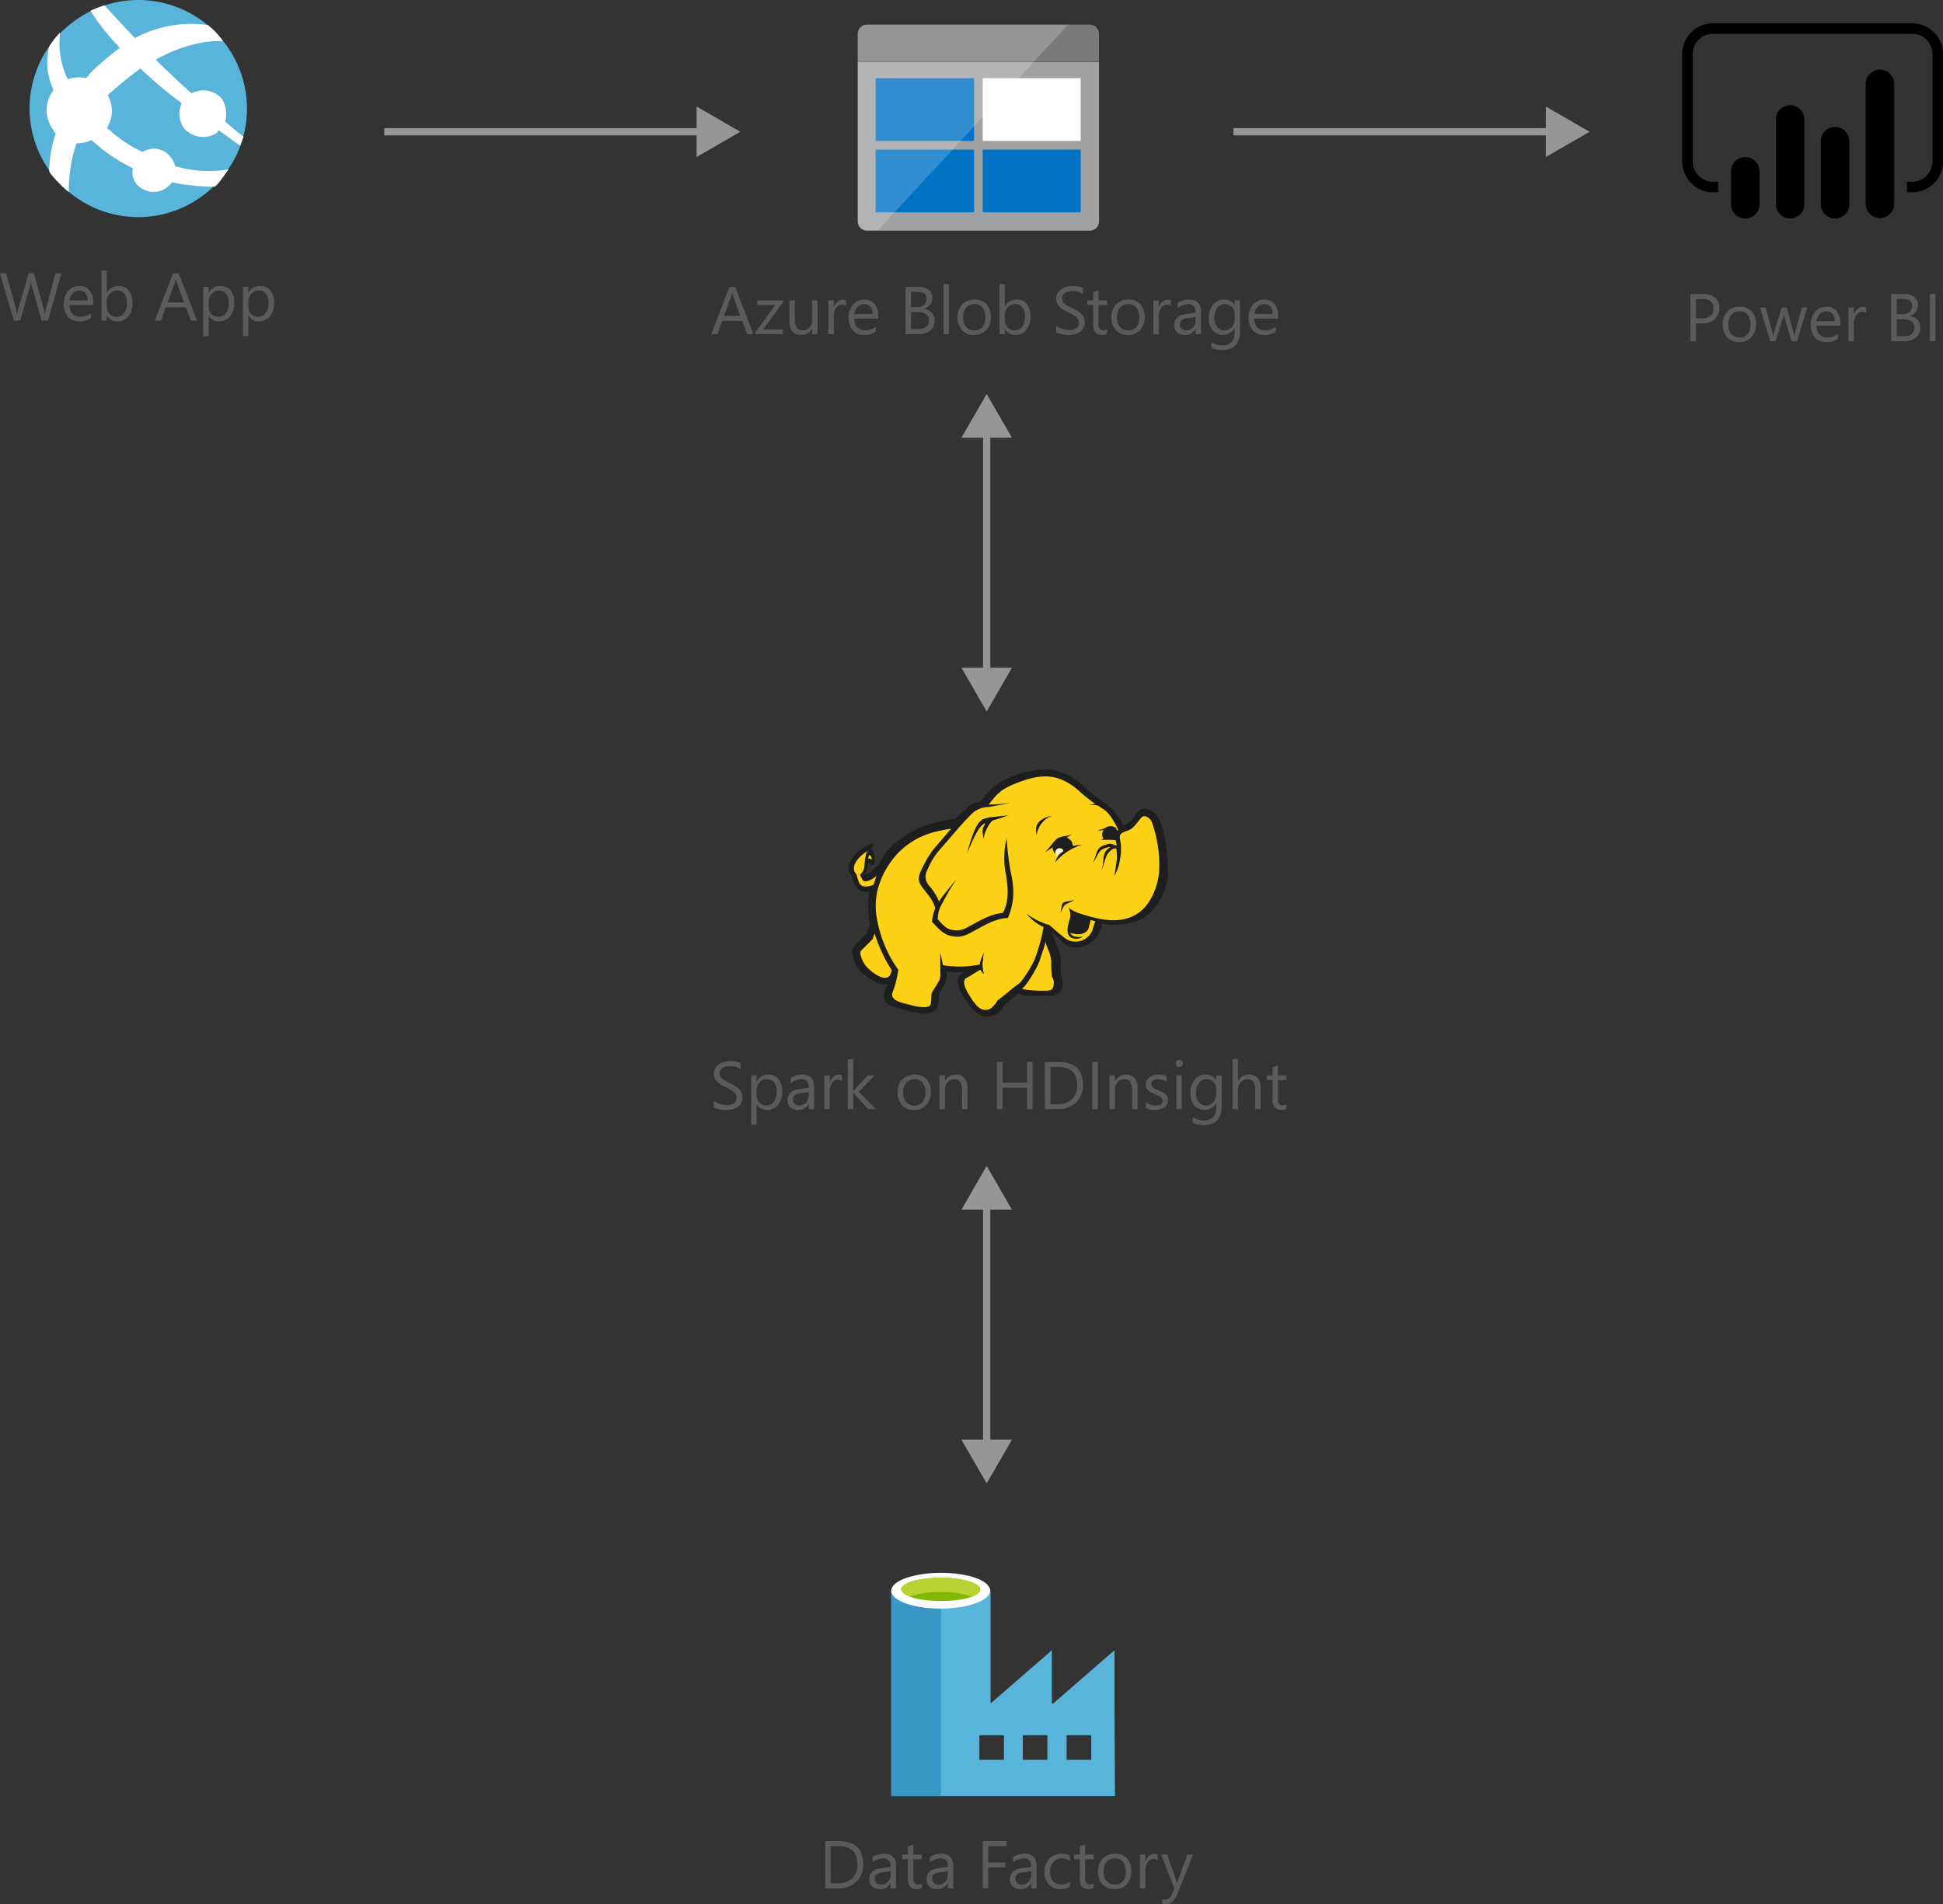 <svg aria-labelledby="demand-forecasting-and-price-optimization" height="394.688" viewBox="0 0 402.691 394.688" width="402.691" xmlns="http://www.w3.org/2000/svg"><rect x="0" y="0" width="402.691" height="394.688" fill="#333333" stroke="none"/><title id="demand-forecasting-and-price-optimization">Prognostisering av efterfrgan och prisoptimering</title><desc>Prissttningen kan vara den frmsta framgngsfaktorn i mnga branscher, och en av de strsta utmaningarna. Mnga fretag har problem med flera aspekter i den hr processen. Det kan glla tillfrlitliga prognoser kring resultatet av olika strategier, att i rimlig utstrckning rkna in befintliga begrnsningar i krnverksamheten och att validera de genomfrda prissttningsbesluten p rtt stt. Nr produktkatalogen utkas krvs ytterligare berkningskraft fr att fatta prissttningsbeslut i realtid, vilket gr den hr redan utmanande uppgiften nnu svrare.</desc><path d="M12.729,56.644l-2.769,9.8H8.613L6.6,59.282a4.494,4.494,0,0,1-.157-1H6.412a5.06,5.06,0,0,1-.178.984L4.2,66.446H2.871L0,56.644H1.265l2.085,7.52a4.959,4.959,0,0,1,.164.984h.034a5.785,5.785,0,0,1,.212-.984l2.167-7.52h1.1l2.078,7.574a5.562,5.562,0,0,1,.164.916H9.3a5.448,5.448,0,0,1,.185-.943l2-7.547Z" fill="#5b5b5b"></path><path d="M19.325,63.226H14.383a2.618,2.618,0,0,0,.629,1.8,2.169,2.169,0,0,0,1.654.637,3.439,3.439,0,0,0,2.174-.779v1.053a4.065,4.065,0,0,1-2.44.67,2.959,2.959,0,0,1-2.331-.954,3.9,3.9,0,0,1-.848-2.683,3.828,3.828,0,0,1,.926-2.663,2.967,2.967,0,0,1,2.3-1.028,2.631,2.631,0,0,1,2.126.889,3.7,3.7,0,0,1,.752,2.467Zm-1.148-.949a2.283,2.283,0,0,0-.468-1.512,1.6,1.6,0,0,0-1.282-.539,1.811,1.811,0,0,0-1.347.566,2.577,2.577,0,0,0-.684,1.484Z" fill="#5b5b5b"></path><path d="M22.169,65.435h-.027v1.012H21.021V56.083h1.121v4.594h.027a2.651,2.651,0,0,1,2.42-1.395,2.564,2.564,0,0,1,2.109.939,3.885,3.885,0,0,1,.762,2.52,4.337,4.337,0,0,1-.854,2.812,2.846,2.846,0,0,1-2.338,1.057A2.3,2.3,0,0,1,22.169,65.435Zm-.027-2.824v.979a2.081,2.081,0,0,0,.564,1.473,2.011,2.011,0,0,0,3.028-.174,3.579,3.579,0,0,0,.578-2.168,2.824,2.824,0,0,0-.54-1.832,1.788,1.788,0,0,0-1.463-.662,1.987,1.987,0,0,0-1.572.68A2.5,2.5,0,0,0,22.142,62.61Z" fill="#5b5b5b"></path><path d="M40.824,66.446H39.553L38.514,63.7H34.357l-.978,2.748H32.1l3.76-9.8h1.189Zm-2.687-3.781L36.6,58.489a4,4,0,0,1-.15-.656h-.027a3.69,3.69,0,0,1-.157.656L34.74,62.665Z" fill="#5b5b5b"></path><path d="M43.265,65.435h-.027v4.23H42.116V59.446h1.121v1.23h.027a2.651,2.651,0,0,1,2.42-1.395,2.562,2.562,0,0,1,2.112.939,3.9,3.9,0,0,1,.759,2.52,4.337,4.337,0,0,1-.854,2.812,2.846,2.846,0,0,1-2.338,1.057A2.343,2.343,0,0,1,43.265,65.435Zm-.027-2.824v.979a2.081,2.081,0,0,0,.564,1.473,2.011,2.011,0,0,0,3.028-.174,3.579,3.579,0,0,0,.578-2.168,2.824,2.824,0,0,0-.54-1.832,1.788,1.788,0,0,0-1.463-.662,1.987,1.987,0,0,0-1.572.68A2.5,2.5,0,0,0,43.237,62.61Z" fill="#5b5b5b"></path><path d="M51.5,65.435h-.027v4.23H50.347V59.446h1.121v1.23H51.5a2.651,2.651,0,0,1,2.42-1.395,2.562,2.562,0,0,1,2.112.939,3.9,3.9,0,0,1,.759,2.52,4.337,4.337,0,0,1-.854,2.812,2.846,2.846,0,0,1-2.338,1.057A2.343,2.343,0,0,1,51.5,65.435Zm-.027-2.824v.979a2.081,2.081,0,0,0,.564,1.473,2.011,2.011,0,0,0,3.028-.174,3.579,3.579,0,0,0,.578-2.168,2.824,2.824,0,0,0-.54-1.832,1.788,1.788,0,0,0-1.463-.662,1.987,1.987,0,0,0-1.572.68A2.5,2.5,0,0,0,51.468,62.61Z" fill="#5b5b5b"></path><path d="M42.394,40.269a22.351,22.351,0,0,1-31.509-4.047,22.3,22.3,0,0,1,4.047-31.51A22.4,22.4,0,0,1,46.441,8.76,22.315,22.315,0,0,1,42.394,40.269Z" fill="#59b4d9"></path><path d="M38.106,26.538a5.236,5.236,0,0,0,6.986.906c0-.222,0-.222.222-.444,2.255,1.571,3.6,2.7,4.491,3.142.24-.665.462-1.35.684-1.793-.906-.684-2.255-1.812-3.826-3.16a5.909,5.909,0,0,0-.683-4.713,5.152,5.152,0,0,0-6.3-1.127c-2.237-2.032-4.934-4.509-7.411-6.986,8.094-4.491,13.952-3.825,13.952-3.825a14.937,14.937,0,0,0-3.16-3.364,25.046,25.046,0,0,0-15.08,2.7h0c-2.014-2.033-4.047-4.288-6.3-6.764a17.861,17.861,0,0,0-2.92,1.127,44.984,44.984,0,0,0,6.081,7.651h0a65.984,65.984,0,0,0-6.3,5.415,3.074,3.074,0,0,1-.683.887,7.309,7.309,0,0,0-3.826.24,17.3,17.3,0,0,1-1.571-9.684A14.647,14.647,0,0,0,10.2,9.665a13.235,13.235,0,0,0,.906,9,6.744,6.744,0,0,0,0,8.334c0,.222.222.444.443.665A25.743,25.743,0,0,0,10.2,35.556c.222.222.222.444.462.665a27.515,27.515,0,0,0,3.586,3.6A31.821,31.821,0,0,1,15.838,29.7a7,7,0,0,0,3.142-.683c.683.683,1.349,1.127,1.811,1.589a37.234,37.234,0,0,0,6.745,4.269,3.975,3.975,0,0,0,.665,3.16,4.646,4.646,0,0,0,6.3.887c.462-.443.906-.665,1.127-1.127a45.619,45.619,0,0,0,8.778.906c.462,0,2.033-2.255,2.938-3.6a24.6,24.6,0,0,1-11.033-.665,4.645,4.645,0,0,0-.905-1.811,4.351,4.351,0,0,0-5.858-1.127,28.35,28.35,0,0,1-6.284-4.047,6.125,6.125,0,0,0-1.127-.906,6.6,6.6,0,0,0,.222-6.745c.222-.444.665-.665.905-.906,2.015-1.793,4.047-3.363,5.84-4.712l-.222-.222.222.222a79.678,79.678,0,0,0,8.557,7.189A5.313,5.313,0,0,0,38.106,26.538Z" fill="#fff"></path><path d="M177.773,45.906a1.88,1.88,0,0,0,1.8,1.9h46.3a1.9,1.9,0,0,0,1.9-1.9v-33.1h-50Z" fill="#a0a1a2"></path><path d="M225.873,5.106h-46.3a1.88,1.88,0,0,0-1.8,1.9v5.7h50v-5.7a1.9,1.9,0,0,0-1.9-1.9" fill="#7a7a7a"></path><rect fill="#0072c6" height="13" width="20.4" x="181.473" y="16.206"></rect><rect fill="#0072c6" height="13" width="20.4" x="181.473" y="31.006"></rect><rect fill="#fff" height="13" width="20.3" x="203.673" y="16.206"></rect><rect fill="#0072c6" height="13" width="20.3" x="203.673" y="31.006"></rect><g opacity="0.2" style="isolation: isolate"><path d="M179.773,5.106a2.006,2.006,0,0,0-2,2v38.6a2.006,2.006,0,0,0,2,2h2.2l39.4-42.6Z" fill="#fff"></path></g><path d="M156.137,69.256h-1.271l-1.039-2.748H149.67l-.978,2.748h-1.278l3.76-9.8h1.189Zm-2.687-3.78L151.913,61.3a3.948,3.948,0,0,1-.15-.656h-.027a3.69,3.69,0,0,1-.157.656l-1.524,4.177Z" fill="#5b5b5b"></path><path d="M162.31,62.577,158.167,68.3h4.1v.957H156.52v-.349l4.143-5.694H156.91v-.957h5.4Z" fill="#5b5b5b"></path><path d="M169.419,69.256H168.3V68.149h-.027a2.3,2.3,0,0,1-2.16,1.271q-2.5,0-2.5-2.98V62.256h1.114v4.006q0,2.215,1.7,2.215a1.717,1.717,0,0,0,1.35-.6,2.319,2.319,0,0,0,.53-1.583V62.256h1.121Z" fill="#5b5b5b"></path><path d="M175.333,63.391a1.372,1.372,0,0,0-.848-.226,1.431,1.431,0,0,0-1.2.677,3.129,3.129,0,0,0-.482,1.846v3.568h-1.121v-7H172.8V63.7h.027a2.447,2.447,0,0,1,.731-1.152,1.669,1.669,0,0,1,1.1-.413,1.839,1.839,0,0,1,.67.1Z" fill="#5b5b5b"></path><path d="M181.991,66.036h-4.942a2.616,2.616,0,0,0,.629,1.8,2.167,2.167,0,0,0,1.654.636,3.441,3.441,0,0,0,2.174-.779V68.75a4.065,4.065,0,0,1-2.44.67,2.955,2.955,0,0,1-2.331-.954,3.9,3.9,0,0,1-.848-2.683,3.83,3.83,0,0,1,.926-2.663,2.971,2.971,0,0,1,2.3-1.028,2.631,2.631,0,0,1,2.126.889,3.707,3.707,0,0,1,.752,2.468Zm-1.148-.95a2.281,2.281,0,0,0-.468-1.511,1.6,1.6,0,0,0-1.282-.54,1.808,1.808,0,0,0-1.347.567,2.577,2.577,0,0,0-.684,1.483Z" fill="#5b5b5b"></path><path d="M187.671,69.256v-9.8h2.789a3.053,3.053,0,0,1,2.017.622,2.011,2.011,0,0,1,.745,1.62,2.385,2.385,0,0,1-.451,1.449,2.432,2.432,0,0,1-1.244.875v.027a2.492,2.492,0,0,1,1.586.749,2.3,2.3,0,0,1,.595,1.644,2.562,2.562,0,0,1-.9,2.037,3.358,3.358,0,0,1-2.276.779Zm1.148-8.764v3.165H190a2.23,2.23,0,0,0,1.483-.455,1.583,1.583,0,0,0,.54-1.281q0-1.43-1.88-1.429Zm0,4.2v3.527h1.559a2.334,2.334,0,0,0,1.569-.479,1.64,1.64,0,0,0,.557-1.312q0-1.736-2.365-1.736Z" fill="#5b5b5b"></path><path d="M196.667,69.256h-1.121V58.893h1.121Z" fill="#5b5b5b"></path><path d="M201.863,69.42a3.246,3.246,0,0,1-2.478-.981,3.631,3.631,0,0,1-.926-2.6,3.784,3.784,0,0,1,.964-2.755,3.468,3.468,0,0,1,2.6-.991,3.14,3.14,0,0,1,2.444.964,3.822,3.822,0,0,1,.878,2.673,3.759,3.759,0,0,1-.947,2.683A3.316,3.316,0,0,1,201.863,69.42Zm.082-6.385a2.131,2.131,0,0,0-1.709.735,3.015,3.015,0,0,0-.629,2.026,2.855,2.855,0,0,0,.636,1.962,2.161,2.161,0,0,0,1.7.718,2.051,2.051,0,0,0,1.671-.7,3.054,3.054,0,0,0,.584-2,3.107,3.107,0,0,0-.584-2.023A2.041,2.041,0,0,0,201.945,63.035Z" fill="#5b5b5b"></path><path d="M208.289,68.244h-.027v1.012H207.14V58.893h1.121v4.594h.027a2.651,2.651,0,0,1,2.42-1.395,2.566,2.566,0,0,1,2.109.94,3.878,3.878,0,0,1,.762,2.519,4.344,4.344,0,0,1-.854,2.813,2.848,2.848,0,0,1-2.338,1.056A2.3,2.3,0,0,1,208.289,68.244Zm-.027-2.823V66.4a2.084,2.084,0,0,0,.564,1.474,2.012,2.012,0,0,0,3.028-.175,3.573,3.573,0,0,0,.578-2.167,2.822,2.822,0,0,0-.54-1.832,1.789,1.789,0,0,0-1.463-.663,1.984,1.984,0,0,0-1.572.681A2.5,2.5,0,0,0,208.261,65.421Z" fill="#5b5b5b"></path><path d="M218.9,68.859V67.506a2.629,2.629,0,0,0,.557.369,4.407,4.407,0,0,0,.684.276,5.29,5.29,0,0,0,.721.175,4.018,4.018,0,0,0,.67.062A2.627,2.627,0,0,0,223.112,68a1.475,1.475,0,0,0,.349-1.822,1.979,1.979,0,0,0-.482-.537,4.859,4.859,0,0,0-.728-.465q-.42-.221-.906-.468-.513-.259-.957-.526a4.114,4.114,0,0,1-.772-.588,2.461,2.461,0,0,1-.516-.729,2.482,2.482,0,0,1,.106-2.119,2.524,2.524,0,0,1,.772-.816,3.5,3.5,0,0,1,1.09-.479,4.961,4.961,0,0,1,1.248-.157,4.783,4.783,0,0,1,2.112.349V60.93a3.828,3.828,0,0,0-2.229-.6,3.64,3.64,0,0,0-.752.079,2.088,2.088,0,0,0-.67.256,1.491,1.491,0,0,0-.479.458,1.216,1.216,0,0,0-.185.684,1.407,1.407,0,0,0,.14.649,1.592,1.592,0,0,0,.414.5,4.127,4.127,0,0,0,.667.438q.393.212.906.465t1,.547a4.573,4.573,0,0,1,.827.636,2.837,2.837,0,0,1,.564.772,2.169,2.169,0,0,1,.208.971,2.467,2.467,0,0,1-.284,1.228,2.328,2.328,0,0,1-.766.816,3.368,3.368,0,0,1-1.111.455,6.125,6.125,0,0,1-1.326.14,5.326,5.326,0,0,1-.574-.038q-.342-.037-.7-.109a5.377,5.377,0,0,1-.673-.178A2.069,2.069,0,0,1,218.9,68.859Z" fill="#5b5b5b"></path><path d="M229.439,69.188a2.167,2.167,0,0,1-1.046.219q-1.839,0-1.839-2.051V63.213h-1.2v-.957h1.2V60.547l1.121-.362v2.071h1.764v.957h-1.764v3.944a1.635,1.635,0,0,0,.239,1,.955.955,0,0,0,.793.3,1.177,1.177,0,0,0,.731-.232Z" fill="#5b5b5b"></path><path d="M233.752,69.42a3.246,3.246,0,0,1-2.478-.981,3.631,3.631,0,0,1-.926-2.6,3.784,3.784,0,0,1,.964-2.755,3.468,3.468,0,0,1,2.6-.991,3.14,3.14,0,0,1,2.444.964,3.822,3.822,0,0,1,.878,2.673,3.759,3.759,0,0,1-.947,2.683A3.316,3.316,0,0,1,233.752,69.42Zm.082-6.385a2.131,2.131,0,0,0-1.709.735A3.015,3.015,0,0,0,231.5,65.8a2.855,2.855,0,0,0,.636,1.962,2.161,2.161,0,0,0,1.7.718,2.051,2.051,0,0,0,1.671-.7,3.054,3.054,0,0,0,.584-2,3.107,3.107,0,0,0-.584-2.023A2.041,2.041,0,0,0,233.834,63.035Z" fill="#5b5b5b"></path><path d="M242.68,63.391a1.372,1.372,0,0,0-.848-.226,1.431,1.431,0,0,0-1.2.677,3.129,3.129,0,0,0-.482,1.846v3.568H239.03v-7h1.121V63.7h.027a2.447,2.447,0,0,1,.731-1.152,1.669,1.669,0,0,1,1.1-.413,1.839,1.839,0,0,1,.67.1Z" fill="#5b5b5b"></path><path d="M248.908,69.256h-1.121V68.162h-.027a2.347,2.347,0,0,1-2.153,1.258,2.3,2.3,0,0,1-1.637-.554,1.919,1.919,0,0,1-.591-1.47q0-1.961,2.311-2.283l2.1-.294q0-1.784-1.442-1.784a3.445,3.445,0,0,0-2.283.861V62.748a4.337,4.337,0,0,1,2.379-.656q2.468,0,2.468,2.611Zm-1.121-3.541-1.688.232a2.759,2.759,0,0,0-1.176.386,1.115,1.115,0,0,0-.4.981,1.067,1.067,0,0,0,.366.837,1.411,1.411,0,0,0,.974.325,1.8,1.8,0,0,0,1.377-.585,2.086,2.086,0,0,0,.543-1.479Z" fill="#5b5b5b"></path><path d="M256.995,68.7q0,3.855-3.691,3.855a4.955,4.955,0,0,1-2.27-.492V70.938a4.659,4.659,0,0,0,2.256.656q2.584,0,2.584-2.748V68.08h-.027a2.833,2.833,0,0,1-4.508.407,3.733,3.733,0,0,1-.8-2.506,4.36,4.36,0,0,1,.858-2.837,2.865,2.865,0,0,1,2.348-1.053,2.281,2.281,0,0,1,2.1,1.135h.027v-.971h1.121Zm-1.121-2.6V65.059a2,2,0,0,0-.564-1.429,1.857,1.857,0,0,0-1.4-.595,1.947,1.947,0,0,0-1.627.755,3.372,3.372,0,0,0-.588,2.116,2.9,2.9,0,0,0,.564,1.87,1.822,1.822,0,0,0,1.494.7,1.952,1.952,0,0,0,1.535-.67A2.5,2.5,0,0,0,255.874,66.091Z" fill="#5b5b5b"></path><path d="M264.89,66.036h-4.942a2.616,2.616,0,0,0,.629,1.8,2.167,2.167,0,0,0,1.654.636A3.441,3.441,0,0,0,264.4,67.7V68.75a4.065,4.065,0,0,1-2.44.67,2.955,2.955,0,0,1-2.331-.954,3.9,3.9,0,0,1-.848-2.683,3.83,3.83,0,0,1,.926-2.663,2.971,2.971,0,0,1,2.3-1.028,2.631,2.631,0,0,1,2.126.889,3.707,3.707,0,0,1,.752,2.468Zm-1.148-.95a2.281,2.281,0,0,0-.468-1.511,1.6,1.6,0,0,0-1.282-.54,1.808,1.808,0,0,0-1.347.567,2.577,2.577,0,0,0-.684,1.483Z" fill="#5b5b5b"></path><path d="M351.5,67.028v3.705H350.35v-9.8h2.693a3.553,3.553,0,0,1,2.437.766,2.734,2.734,0,0,1,.865,2.16,2.972,2.972,0,0,1-.96,2.283,3.673,3.673,0,0,1-2.594.889Zm0-5.059v4.02h1.2a2.69,2.69,0,0,0,1.815-.544,1.924,1.924,0,0,0,.625-1.534q0-1.942-2.3-1.941Z" fill="#5b5b5b"></path><path d="M360.446,70.9a3.249,3.249,0,0,1-2.478-.981,3.631,3.631,0,0,1-.926-2.6,3.788,3.788,0,0,1,.964-2.756,3.467,3.467,0,0,1,2.6-.99,3.14,3.14,0,0,1,2.444.963,3.825,3.825,0,0,1,.878,2.674,3.762,3.762,0,0,1-.947,2.683A3.316,3.316,0,0,1,360.446,70.9Zm.082-6.385a2.131,2.131,0,0,0-1.709.734,3.019,3.019,0,0,0-.629,2.027,2.852,2.852,0,0,0,.636,1.961,2.161,2.161,0,0,0,1.7.719,2.049,2.049,0,0,0,1.671-.705,3.053,3.053,0,0,0,.584-2,3.107,3.107,0,0,0-.584-2.023A2.039,2.039,0,0,0,360.528,64.513Z" fill="#5b5b5b"></path><path d="M374.542,63.733l-2.1,7h-1.162l-1.442-5.012a3.247,3.247,0,0,1-.109-.648H369.7a3.059,3.059,0,0,1-.144.635l-1.565,5.025h-1.121l-2.119-7h1.176L367.378,69a3.167,3.167,0,0,1,.1.629h.055a2.931,2.931,0,0,1,.123-.643l1.613-5.25h1.025l1.449,5.277a3.784,3.784,0,0,1,.1.629h.055a2.915,2.915,0,0,1,.116-.629l1.422-5.277Z" fill="#5b5b5b"></path><path d="M381.4,67.513h-4.942a2.618,2.618,0,0,0,.629,1.8,2.169,2.169,0,0,0,1.654.637,3.439,3.439,0,0,0,2.174-.779v1.053a4.065,4.065,0,0,1-2.44.67,2.959,2.959,0,0,1-2.331-.954,3.9,3.9,0,0,1-.848-2.683,3.828,3.828,0,0,1,.926-2.663,2.967,2.967,0,0,1,2.3-1.028,2.631,2.631,0,0,1,2.126.889,3.7,3.7,0,0,1,.752,2.467Zm-1.148-.949a2.283,2.283,0,0,0-.468-1.512,1.6,1.6,0,0,0-1.282-.539,1.811,1.811,0,0,0-1.347.566,2.577,2.577,0,0,0-.684,1.484Z" fill="#5b5b5b"></path><path d="M386.744,64.868a1.37,1.37,0,0,0-.848-.227,1.432,1.432,0,0,0-1.2.678,3.129,3.129,0,0,0-.482,1.846v3.568h-1.121v-7h1.121v1.441h.027a2.447,2.447,0,0,1,.731-1.151,1.664,1.664,0,0,1,1.1-.413,1.816,1.816,0,0,1,.67.1Z" fill="#5b5b5b"></path><path d="M391.946,70.733v-9.8h2.789a3.051,3.051,0,0,1,2.017.621,2.012,2.012,0,0,1,.745,1.621,2.385,2.385,0,0,1-.451,1.449,2.436,2.436,0,0,1-1.244.875v.027a2.491,2.491,0,0,1,1.586.748,2.3,2.3,0,0,1,.595,1.645,2.564,2.564,0,0,1-.9,2.037,3.358,3.358,0,0,1-2.276.779Zm1.148-8.764v3.164h1.176a2.229,2.229,0,0,0,1.483-.454,1.585,1.585,0,0,0,.54-1.282q0-1.428-1.88-1.428Zm0,4.2v3.527h1.559a2.339,2.339,0,0,0,1.569-.479,1.641,1.641,0,0,0,.557-1.312q0-1.737-2.365-1.736Z" fill="#5b5b5b"></path><path d="M401.12,70.733h-1.148v-9.8h1.148Z" fill="#5b5b5b"></path><path d="M396.316,39.848h-1.09v-2.18h1.09a4.2,4.2,0,0,0,4.195-4.195V11.205a4.2,4.2,0,0,0-4.195-4.2h-41.3a4.2,4.2,0,0,0-4.195,4.2V33.474a4.2,4.2,0,0,0,4.195,4.195h1.09v2.18h-1.09a6.382,6.382,0,0,1-6.374-6.375V11.205a6.382,6.382,0,0,1,6.375-6.375h41.3a6.382,6.382,0,0,1,6.375,6.375V33.474a6.382,6.382,0,0,1-6.375,6.375"></path><path d="M361.711,32.549h0a2.958,2.958,0,0,1,2.958,2.958v6.821a2.958,2.958,0,0,1-2.958,2.958h0a2.958,2.958,0,0,1-2.959-2.957h0V35.508a2.958,2.958,0,0,1,2.958-2.958Z"></path><path d="M371.015,45.287a2.959,2.959,0,0,1-2.959-2.958V24.82a2.959,2.959,0,1,1,5.917,0V42.329a2.959,2.959,0,0,1-2.958,2.959"></path><path d="M389.622,45.2a2.959,2.959,0,0,1-2.959-2.958v-24.8a2.959,2.959,0,1,1,5.917,0h0v24.8a2.959,2.959,0,0,1-2.958,2.959"></path><path d="M380.319,45.287a2.959,2.959,0,0,1-2.959-2.958V29.322a2.959,2.959,0,1,1,5.917,0V42.329a2.959,2.959,0,0,1-2.958,2.959"></path><polygon fill="#fcd116" points="198.571 170.718 193.946 171.511 189.849 173.361 186.281 175.607 182.845 179.704 180.994 181.687 179.144 182.347 178.616 181.158 179.541 179.969 179.673 178.251 180.334 178.251 180.862 178.779 180.73 177.061 180.069 176.533 180.069 175.872 178.483 176.797 176.898 178.515 176.633 180.101 177.294 181.422 177.823 183.537 179.012 184.065 180.334 184.065 181.523 183.272 180.73 187.369 181.523 191.862 180.598 193.977 177.823 197.016 178.219 198.999 179.673 201.113 182.184 202.831 183.638 203.096 185.091 203.096 184.166 207.06 187.602 208.514 191.963 209.042 193.417 207.985 193.549 205.474 195.267 202.699 195.399 200.452 199.364 200.849 203.064 200.452 199.364 202.699 200.025 205.342 202.271 209.042 204.65 209.968 206.368 209.307 207.161 207.721 210.993 204.814 211.786 205.474 217.733 205.739 218.923 204.681 219.055 202.963 218.658 202.303 218.394 197.677 216.412 193.713 216.676 191.862 217.865 192.523 221.302 195.695 222.887 195.827 224.738 195.034 226.588 193.713 227.513 190.673 232.799 191.07 236.103 189.748 238.746 187.369 240.596 183.801 241.125 179.572 240.728 174.815 239.671 170.453 238.614 169 237.16 168.603 234.649 171.379 232.402 172.171 230.42 168.868 228.438 167.017 227.248 166.357 223.02 162.656 219.451 160.806 216.015 160.542 211.919 161.203 208.35 162.524 205.972 164.506 203.989 166.885 202.007 167.414 198.571 170.718"></polygon><path d="M241.521,174.55a14.653,14.653,0,0,0-1.586-5.286c-.132-.132-.264-.4-.4-.529a5.457,5.457,0,0,0-1.454-.925,1.96,1.96,0,0,0-1.718,0c-.132.132-.264.132-.4.264a7.33,7.33,0,0,0-.793,1.057,9.318,9.318,0,0,1-.925,1.189,5.128,5.128,0,0,1-1.454.793,5.128,5.128,0,0,0-.793-1.454,12.4,12.4,0,0,0-1.189-1.586l-1.057-1.057-1.189-.793a29.418,29.418,0,0,1-3.172-2.511c-.4-.4-.925-.793-1.322-1.189a11.711,11.711,0,0,0-7-3.04,19.132,19.132,0,0,0-7.929,1.718,13.93,13.93,0,0,0-3.436,2.114,18.967,18.967,0,0,0-2.511,2.907,3.91,3.91,0,0,0-1.322.264,4.69,4.69,0,0,0-1.586,1.057A8.55,8.55,0,0,1,199.1,168.6h0l-1.057,1.057a28.952,28.952,0,0,0-6.872,1.718,19.8,19.8,0,0,0-5.683,3.436,9.936,9.936,0,0,0-1.982,2.114,21.524,21.524,0,0,0-1.454,2.247l-1.189,1.189a2.742,2.742,0,0,1-1.322.793h0a1.023,1.023,0,0,1-.4.132v-.132a3.389,3.389,0,0,0,.793-2.511c.132.132.132.264.264.4s.132.264.264.4l.264-.264.4.132a5.542,5.542,0,0,0,.132-2.114,1.816,1.816,0,0,0-.661-1.057c0-.132.132-.132.132-.264a1.91,1.91,0,0,0,.264-.925l-.264-.132h0l.264.132.4-.264-.529.132a8.585,8.585,0,0,0-3.568,2.247,5.868,5.868,0,0,0-1.057,1.454,2.949,2.949,0,0,0-.4,1.718,3.97,3.97,0,0,0,.793,1.454,8.422,8.422,0,0,0,.264.925,1.878,1.878,0,0,1,.264.793,2.746,2.746,0,0,0,1.454,1.322,3.221,3.221,0,0,0,1.586,0c-.132.661-.132,1.322-.264,1.982a27.663,27.663,0,0,0,.132,3.172,1.676,1.676,0,0,0,.132.793c0,.264.132.529.132.793a1.878,1.878,0,0,0-.264.793,5.523,5.523,0,0,1-.529,1.322l-1.057,1.057-.925.925-.264.264a1.625,1.625,0,0,0-.661,1.85,18.821,18.821,0,0,0,.661,2.114,8.032,8.032,0,0,0,1.322,1.85,14.113,14.113,0,0,0,3.3,2.114,3.92,3.92,0,0,0,2.114.264c0,.132,0,.264-.132.264a6.443,6.443,0,0,0-.4.925c-.793,1.85,0,2.775,1.322,3.3a12.99,12.99,0,0,0,2.114.661c.132,0,.264.132.529.132a19.751,19.751,0,0,0,3.7.793c1.454.132,2.775-.264,3.172-1.586a5.816,5.816,0,0,0,.264-1.322V206a7.076,7.076,0,0,1,.925-1.586c0-.132.132-.132.132-.264.264-.529.529-.793.529-1.189v-1.586a15.994,15.994,0,0,0,2.511.132h1.322c-.132,0-.264.132-.4.132a.129.129,0,0,0-.132.132c-1.189.529-1.189,1.718-.793,2.775a6.285,6.285,0,0,0,1.454,2.643,10.365,10.365,0,0,0,2.643,3.04c1.057.661,2.247.661,3.832-.132a2.746,2.746,0,0,0,1.322-1.454c.132-.132.264-.4.4-.529a19.778,19.778,0,0,1,1.982-1.586,5.6,5.6,0,0,1,.925-.661,4.4,4.4,0,0,0,.793.4,4.955,4.955,0,0,0,1.454.132h3.436a3.823,3.823,0,0,0,2.247-.4,2.286,2.286,0,0,0,1.057-1.982v-1.057a1.757,1.757,0,0,0-.4-.925v-2.907a6.633,6.633,0,0,0-.264-1.586,6.442,6.442,0,0,0-.529-1.454c-.132-.4-.264-.661-.4-1.057l-.264.132h0l.264-.132h0a8.084,8.084,0,0,0-.661-1.586v-.4l.529.529.793.793a9.1,9.1,0,0,0,1.718,1.454,3.19,3.19,0,0,0,2.247.529,5.239,5.239,0,0,0,2.907-1.057,6.459,6.459,0,0,0,1.85-2.379c.132-.264.132-.529.264-.793,0-.264.132-.4.132-.661a15.132,15.132,0,0,0,4.229.132,11.72,11.72,0,0,0,3.832-1.057,9.717,9.717,0,0,0,3.832-3.832h0a14.938,14.938,0,0,0,1.85-5.947C242.05,179.176,241.918,176.8,241.521,174.55ZM221.7,190.541c-.4,1.322-1.057,3.568.793,3.965a2.354,2.354,0,0,0,1.982-.4,3.724,3.724,0,0,1-1.718,0,1.159,1.159,0,0,1-.925-.793c.132.132.4.132.925.264,1.322.264,2.643-.264,2.907-1.322a13.663,13.663,0,0,1,.4-1.586,8.422,8.422,0,0,0,.925.264c-.132.529-.4,1.057-.529,1.718a3.737,3.737,0,0,1-3.7,2.511c-1.454,0-2.247-.925-3.3-1.718-.661-.529-1.322-1.189-1.982-1.718a14.62,14.62,0,0,1-4.758-2.379,9.045,9.045,0,0,0,3.568,2.775,34.584,34.584,0,0,1-1.718,6.343c-.264,1.057-2.775,5.154-3.568,5.55-.529.264-3.568,2.907-4.229,3.3a5.93,5.93,0,0,1-1.454,1.718c-1.982,1.057-3.3-.925-4.361-2.643-.529-.793-1.85-3.04-.661-3.7,1.057-.529,1.718-1.057,2.907-1.718a4.016,4.016,0,0,0,.661.925c0-.4-.132-.661-.132-1.057a3.772,3.772,0,0,1,0-1.718c0-.529.132-1.189.132-1.718-.132.661-.529,1.189-.661,1.85a1.191,1.191,0,0,0-.132.661,21.353,21.353,0,0,1-7.665.132c-.132-.925-.4-1.982-.529-2.643v4.229a3.008,3.008,0,0,1-.529,2.114c-.4.793-.661.925-1.322,2.247a11.368,11.368,0,0,1-.132,2.114c-.4,1.322-3.965.264-4.89,0-1.189-.264-3.568-.793-3.04-2.379a19.168,19.168,0,0,0,1.189-4.758,25.648,25.648,0,0,1-4.493-11.1,13.782,13.782,0,0,1,.529-6.476,17.58,17.58,0,0,1,4.625-7.268c3.04-2.643,5.815-3.7,10.308-4.361-1.057,1.189-2.114,2.511-3.3,3.832a20.478,20.478,0,0,0-2.643,4.229c-1.057,2.114-1.057,2.907.4,4.625,1.189,1.586,1.85,2.247,2.247,3.832a8.559,8.559,0,0,0-.661,2.775c1.454,1.586,2.511,2.643,3.832,2.907a5.118,5.118,0,0,0,3.7-.4c2.643-1.322,5.154-3.172,8.194-3.3,1.454-3.436,1.322-6.343.529-9.779a58.531,58.531,0,0,1-.793-6.74,17.227,17.227,0,0,0-.264,6.872c.529,2.907.925,6.079-.529,8.59-2.775.264-5.154,1.85-7.665,3.172a4.364,4.364,0,0,1-3.172.264c-.793-.132-1.454-.793-2.643-2.114a6.139,6.139,0,0,1,.793-3.04,57.631,57.631,0,0,1,3.172-5.418c-1.322,1.718-2.643,3.172-3.7,4.758a12.324,12.324,0,0,0-1.982-3.172,2.784,2.784,0,0,1-.4-3.436A14.2,14.2,0,0,1,194.871,176c2.114-2.379,4.1-4.89,6.476-7.268a5.035,5.035,0,0,1,3.436-1.454c1.586-.264,3.04-.529,4.625-.925a26.978,26.978,0,0,1-4.493.4h0c1.454-1.85,2.247-2.907,4.625-3.965,5.815-2.511,9.515-2.775,14.008,1.057a31.639,31.639,0,0,0,3.436,2.775,5.816,5.816,0,0,0-1.322.264,5.038,5.038,0,0,1,1.982.132c.132.132.4.264.529.4a5.381,5.381,0,0,1,1.85,1.586,17.5,17.5,0,0,1,1.586,2.643c-.264-.132-.529-.132-.793-.264a.8.8,0,0,0-.529-.132,1.589,1.589,0,0,0-1.057.264h0a4.306,4.306,0,0,1-1.718.529,1.459,1.459,0,0,0,1.057,0h.132c-.132.132-.132.4-.264.661a2.249,2.249,0,0,0,.132.925h0c0,.132.132.132.132.264-.264.132-.4.132-.661.264a12.736,12.736,0,0,1,3.172,0c.132.4.132.661.264,1.057h-.4a1.808,1.808,0,0,0-1.85-.132c-2.247.529-1.718,1.85-2.775,3.832,1.057-1.322,1.057-2.775,2.775-3.172.4-.132.661-.264.925-.132a2.593,2.593,0,0,0-1.189,1.189c-.529,1.454-.132,2.511-.793,3.832.661-1.189.661-2.247,1.322-3.568.264-.4,1.057-1.189,1.454-1.189h.4a12.866,12.866,0,0,1,.132,2.114c-.132,1.189-.4,2.907-.529,3.568a9.474,9.474,0,0,0,1.189-3.568,10,10,0,0,0,0-3.965c-.4-1.85,1.454-1.454,2.511-2.379.793-.661,1.322-1.586,1.982-2.247s1.85.264,2.114,1.057a26.308,26.308,0,0,1,1.454,10.572c-.4,3.3-1.982,7-4.89,8.59-3.7,2.114-8.194.793-11.894-.4a9.44,9.44,0,0,1-1.982-1.057A2.969,2.969,0,0,1,221.7,190.541Zm-3.3,13.348c-.132,1.322-.529,1.454-1.85,1.454a27.623,27.623,0,0,1-3.3-.132,7.179,7.179,0,0,1-1.454-.264c1.189-.925,3.3-4.625,3.7-5.947s.925-2.511,1.189-3.832a7.451,7.451,0,0,0,.529,1.586,7.821,7.821,0,0,1,.661,2.511,25.464,25.464,0,0,0,.132,3.172A2.045,2.045,0,0,1,218.394,203.888ZM179.805,176.4a2.109,2.109,0,0,0-.4,1.057c-.4,1.454.132,2.775-1.189,3.832.661,1.189.529,1.718,1.982,1.189a5.457,5.457,0,0,0,1.454-.925c-.132.529-.4,1.057-.529,1.586,0,.132,0,.132-.132.264-1.057.4-2.379.661-2.907-.4a6.543,6.543,0,0,1-.529-1.718C175.84,179.572,178.351,177.193,179.805,176.4Zm.132,1.586a.8.8,0,0,1,.132-.529c0-.132,0-.132.132-.264.4.264.4.529.529,1.057C180.466,177.986,180.2,177.854,179.937,177.986Zm1.322,15.462a31.234,31.234,0,0,0,3.568,7.665h0a9.105,9.105,0,0,1-.4,1.057c-1.057,1.454-3.7-.661-4.493-1.454a5.346,5.346,0,0,1-1.586-2.907c-.132-.661,0-.661.529-1.189l1.982-1.982Zm50.351-21.805c0,.132.132.264.132.4l-.132.132c-.132-.132-.264-.4-.4-.529ZM182.448,179.7Zm-2.114-3.172Zm-3.3,5.022Zm18.5,19.427Zm32.246-9.779Zm11.894-4.493Z" fill="#1e1e1e"></path><path d="M224.341,175.079a13.744,13.744,0,0,0-1.982.264c0-.264-.132-.4-.132-.661a1.876,1.876,0,0,0-1.189-1.057c.4-.264.925-.529,1.322-.793-1.057.529-2.247.4-3.172.925-.793.529-1.85,2.247-2.643,2.907a11.024,11.024,0,0,0,1.586-1.057,2.45,2.45,0,0,0,.264.925,2.082,2.082,0,0,0,.925.925,4.134,4.134,0,0,0-.661,1.322A11.547,11.547,0,0,1,224.341,175.079Z" fill="#1e1e1e"></path><path d="M214.826,173.1a5.216,5.216,0,0,1,3.3-4.1C214.958,169.793,214.429,171.114,214.826,173.1Z" fill="#1e1e1e"></path><path d="M219.98,188.162c-.132.4-.132,1.057-.264,1.454a5.72,5.72,0,0,1,.661-1.586c.264-.529.4-.529.925-.793a12.28,12.28,0,0,0,1.322-.661c-.4,0-1.057.264-1.454.264C220.244,186.973,220.112,187.237,219.98,188.162Z" fill="#1e1e1e"></path><path d="M203.064,170.321c-1.189,1.189-2.247,5.022-2.643,6.608.529-1.322,1.982-4.89,3.04-5.815a2.765,2.765,0,0,1,.793-.529c-.793,1.322-.661,1.586-.4,3.3a6.977,6.977,0,0,1,1.85-3.832c1.057-.264,2.114-.661,3.3-1.057-1.322.132-2.511.264-3.832.4C203.989,169.66,203.725,169.66,203.064,170.321Z" fill="#1e1e1e"></path><path d="M218.791,177.061a.887.887,0,0,1,1.586-.793v.132a8.551,8.551,0,0,0-1.189,1.057.422.422,0,0,1-.4-.4" fill="#fffacb"></path><path d="M147.935,229.5V228.15a2.616,2.616,0,0,0,.557.369,4.407,4.407,0,0,0,.684.276,5.29,5.29,0,0,0,.721.175,4.022,4.022,0,0,0,.67.062,2.626,2.626,0,0,0,1.583-.393,1.475,1.475,0,0,0,.349-1.822,1.979,1.979,0,0,0-.482-.537,4.859,4.859,0,0,0-.728-.465q-.42-.221-.906-.468-.513-.259-.957-.526a4.114,4.114,0,0,1-.772-.588,2.453,2.453,0,0,1-.516-.729,2.482,2.482,0,0,1,.106-2.119,2.529,2.529,0,0,1,.772-.816,3.5,3.5,0,0,1,1.09-.479,4.961,4.961,0,0,1,1.248-.157,4.78,4.78,0,0,1,2.112.349v1.292a3.826,3.826,0,0,0-2.229-.6,3.643,3.643,0,0,0-.752.079,2.093,2.093,0,0,0-.67.256,1.5,1.5,0,0,0-.479.458,1.216,1.216,0,0,0-.185.684,1.4,1.4,0,0,0,.14.649,1.6,1.6,0,0,0,.414.5,4.127,4.127,0,0,0,.667.438q.393.212.906.465t1,.547a4.556,4.556,0,0,1,.827.636,2.837,2.837,0,0,1,.564.772,2.176,2.176,0,0,1,.208.971,2.467,2.467,0,0,1-.284,1.228,2.333,2.333,0,0,1-.766.816,3.364,3.364,0,0,1-1.111.455,6.125,6.125,0,0,1-1.326.14,5.341,5.341,0,0,1-.574-.038q-.342-.037-.7-.109a5.4,5.4,0,0,1-.673-.178A2.069,2.069,0,0,1,147.935,229.5Z" fill="#5b5b5b"></path><path d="M156.828,228.889H156.8v4.231H155.68V222.9H156.8v1.23h.027a2.651,2.651,0,0,1,2.42-1.395,2.563,2.563,0,0,1,2.112.94,3.89,3.89,0,0,1,.759,2.519,4.342,4.342,0,0,1-.854,2.813,2.848,2.848,0,0,1-2.338,1.056A2.341,2.341,0,0,1,156.828,228.889Zm-.027-2.823v.978a2.084,2.084,0,0,0,.564,1.474,2.012,2.012,0,0,0,3.028-.175,3.576,3.576,0,0,0,.578-2.167,2.822,2.822,0,0,0-.54-1.832,1.789,1.789,0,0,0-1.463-.663,1.984,1.984,0,0,0-1.572.681A2.5,2.5,0,0,0,156.8,226.066Z" fill="#5b5b5b"></path><path d="M168.736,229.9h-1.121v-1.094h-.027a2.347,2.347,0,0,1-2.153,1.258,2.3,2.3,0,0,1-1.637-.554,1.918,1.918,0,0,1-.591-1.47q0-1.961,2.311-2.283l2.1-.294q0-1.784-1.442-1.784a3.446,3.446,0,0,0-2.283.861v-1.148a4.337,4.337,0,0,1,2.379-.656q2.468,0,2.468,2.611Zm-1.121-3.541-1.688.232a2.759,2.759,0,0,0-1.176.386,1.116,1.116,0,0,0-.4.981,1.065,1.065,0,0,0,.366.837,1.411,1.411,0,0,0,.974.325,1.8,1.8,0,0,0,1.377-.585,2.086,2.086,0,0,0,.543-1.479Z" fill="#5b5b5b"></path><path d="M174.5,224.035a1.371,1.371,0,0,0-.848-.226,1.431,1.431,0,0,0-1.2.677,3.129,3.129,0,0,0-.482,1.846V229.9h-1.121v-7h1.121v1.442H172a2.45,2.45,0,0,1,.731-1.152,1.669,1.669,0,0,1,1.1-.413,1.837,1.837,0,0,1,.67.1Z" fill="#5b5b5b"></path><path d="M181.526,229.9h-1.572l-3.09-3.363h-.027V229.9h-1.121V219.537h1.121v6.569h.027L179.8,222.9h1.47l-3.247,3.377Z" fill="#5b5b5b"></path><path d="M189.436,230.065a3.245,3.245,0,0,1-2.478-.981,3.631,3.631,0,0,1-.926-2.6,3.784,3.784,0,0,1,.964-2.755,3.468,3.468,0,0,1,2.6-.991,3.14,3.14,0,0,1,2.444.964,3.822,3.822,0,0,1,.878,2.673,3.761,3.761,0,0,1-.947,2.683A3.316,3.316,0,0,1,189.436,230.065Zm.082-6.385a2.132,2.132,0,0,0-1.709.735,3.015,3.015,0,0,0-.629,2.026,2.855,2.855,0,0,0,.636,1.962,2.161,2.161,0,0,0,1.7.718,2.051,2.051,0,0,0,1.671-.7,3.054,3.054,0,0,0,.584-2,3.107,3.107,0,0,0-.584-2.023A2.041,2.041,0,0,0,189.518,223.68Z" fill="#5b5b5b"></path><path d="M200.523,229.9H199.4v-3.992q0-2.228-1.627-2.229a1.766,1.766,0,0,0-1.391.632,2.344,2.344,0,0,0-.55,1.6V229.9h-1.121v-7h1.121v1.162h.027a2.527,2.527,0,0,1,2.3-1.326,2.142,2.142,0,0,1,1.757.741,3.3,3.3,0,0,1,.608,2.144Z" fill="#5b5b5b"></path><path d="M213.99,229.9h-1.148V225.43H207.77V229.9h-1.148v-9.8h1.148v4.3h5.072v-4.3h1.148Z" fill="#5b5b5b"></path><path d="M216.561,229.9v-9.8h2.707q5.182,0,5.182,4.778a4.814,4.814,0,0,1-1.439,3.646,5.335,5.335,0,0,1-3.852,1.378Zm1.148-8.764v7.725h1.463a4.154,4.154,0,0,0,3-1.032,3.87,3.87,0,0,0,1.073-2.926q0-3.768-4.006-3.767Z" fill="#5b5b5b"></path><path d="M227.525,229.9h-1.148v-9.8h1.148Z" fill="#5b5b5b"></path><path d="M235.763,229.9h-1.121v-3.992q0-2.228-1.627-2.229a1.766,1.766,0,0,0-1.391.632,2.344,2.344,0,0,0-.55,1.6V229.9h-1.121v-7h1.121v1.162h.027a2.527,2.527,0,0,1,2.3-1.326,2.142,2.142,0,0,1,1.757.741,3.3,3.3,0,0,1,.608,2.144Z" fill="#5b5b5b"></path><path d="M237.451,229.648v-1.2a3.318,3.318,0,0,0,2.017.677q1.477,0,1.477-.984a.862.862,0,0,0-.126-.476,1.279,1.279,0,0,0-.342-.345,2.641,2.641,0,0,0-.506-.271q-.291-.119-.625-.249a8.083,8.083,0,0,1-.817-.372,2.51,2.51,0,0,1-.588-.424,1.58,1.58,0,0,1-.355-.537,1.9,1.9,0,0,1-.12-.7,1.677,1.677,0,0,1,.226-.872,2,2,0,0,1,.6-.635,2.766,2.766,0,0,1,.858-.387,3.833,3.833,0,0,1,.995-.13,4.011,4.011,0,0,1,1.627.314v1.135a3.174,3.174,0,0,0-1.777-.506,2.117,2.117,0,0,0-.567.071,1.4,1.4,0,0,0-.434.2.928.928,0,0,0-.28.312.813.813,0,0,0-.1.4.954.954,0,0,0,.1.458,1.008,1.008,0,0,0,.291.328,2.25,2.25,0,0,0,.465.26q.273.117.622.253a8.4,8.4,0,0,1,.834.366,2.819,2.819,0,0,1,.629.424,1.646,1.646,0,0,1,.4.543,1.756,1.756,0,0,1,.14.731,1.726,1.726,0,0,1-.229.9,1.959,1.959,0,0,1-.612.636,2.821,2.821,0,0,1-.882.376,4.352,4.352,0,0,1-1.046.123A3.979,3.979,0,0,1,237.451,229.648Z" fill="#5b5b5b"></path><path d="M244.39,221.123a.71.71,0,0,1-.513-.205.692.692,0,0,1-.212-.52.719.719,0,0,1,.725-.731.722.722,0,0,1,.523.209.73.73,0,0,1,0,1.035A.72.72,0,0,1,244.39,221.123Zm.547,8.777h-1.121v-7h1.121Z" fill="#5b5b5b"></path><path d="M253.181,229.34q0,3.855-3.691,3.855a4.956,4.956,0,0,1-2.27-.492v-1.121a4.662,4.662,0,0,0,2.256.656q2.584,0,2.584-2.748v-.766h-.027a2.833,2.833,0,0,1-4.508.407,3.73,3.73,0,0,1-.8-2.506,4.357,4.357,0,0,1,.858-2.837,2.865,2.865,0,0,1,2.348-1.053,2.281,2.281,0,0,1,2.1,1.135h.027V222.9h1.121Zm-1.121-2.6V225.7a2,2,0,0,0-.564-1.429,1.857,1.857,0,0,0-1.4-.595,1.948,1.948,0,0,0-1.627.755,3.372,3.372,0,0,0-.588,2.116,2.9,2.9,0,0,0,.564,1.87,1.823,1.823,0,0,0,1.494.7,1.953,1.953,0,0,0,1.535-.67A2.5,2.5,0,0,0,252.06,226.735Z" fill="#5b5b5b"></path><path d="M261.261,229.9H260.14v-4.033q0-2.187-1.627-2.187a1.775,1.775,0,0,0-1.381.632,2.358,2.358,0,0,0-.561,1.624V229.9H255.45V219.537h1.121v4.525h.027a2.546,2.546,0,0,1,2.3-1.326q2.365,0,2.365,2.851Z" fill="#5b5b5b"></path><path d="M266.62,229.832a2.164,2.164,0,0,1-1.046.219q-1.839,0-1.839-2.051v-4.143h-1.2V222.9h1.2v-1.709l1.121-.362V222.9h1.764v.957h-1.764V227.8a1.635,1.635,0,0,0,.239,1,.956.956,0,0,0,.793.3,1.176,1.176,0,0,0,.731-.232Z" fill="#5b5b5b"></path><rect fill="#969696" height="1.5" width="66.265" x="79.638" y="26.562"></rect><polygon fill="#969696" points="144.371 22.076 153.438 27.311 144.371 32.547 144.371 22.076"></polygon><rect fill="#969696" height="1.5" width="66.265" x="255.638" y="26.562"></rect><polygon fill="#969696" points="320.371 22.076 329.438 27.311 320.371 32.547 320.371 22.076"></polygon><rect fill="#969696" height="50.73" width="1.5" x="203.742" y="89.198"></rect><polygon fill="#969696" points="209.727 138.397 204.492 147.464 199.256 138.397 209.727 138.397"></polygon><polygon fill="#969696" points="209.727 90.731 204.492 81.663 199.256 90.731 209.727 90.731"></polygon><rect fill="#969696" height="50.73" width="1.5" x="203.742" y="249.198"></rect><polygon fill="#969696" points="209.727 298.397 204.492 307.464 199.256 298.397 209.727 298.397"></polygon><polygon fill="#969696" points="209.727 250.731 204.492 241.663 199.256 250.731 209.727 250.731"></polygon><path d="M171.022,391.393v-9.8h2.707q5.182,0,5.182,4.778a4.812,4.812,0,0,1-1.439,3.646,5.335,5.335,0,0,1-3.852,1.378Zm1.148-8.764v7.725h1.463a4.154,4.154,0,0,0,3-1.032,3.87,3.87,0,0,0,1.073-2.926q0-3.768-4.006-3.767Z" fill="#5b5b5b"></path><path d="M185.7,391.393h-1.121V390.3h-.027a2.347,2.347,0,0,1-2.153,1.258A2.3,2.3,0,0,1,180.76,391a1.919,1.919,0,0,1-.591-1.47q0-1.961,2.311-2.283l2.1-.294q0-1.784-1.442-1.784a3.446,3.446,0,0,0-2.283.861v-1.148a4.337,4.337,0,0,1,2.379-.656q2.468,0,2.468,2.611Zm-1.121-3.541-1.688.232a2.759,2.759,0,0,0-1.176.386,1.116,1.116,0,0,0-.4.981,1.067,1.067,0,0,0,.366.837,1.411,1.411,0,0,0,.974.325,1.8,1.8,0,0,0,1.377-.585,2.086,2.086,0,0,0,.543-1.479Z" fill="#5b5b5b"></path><path d="M191.058,391.324a2.164,2.164,0,0,1-1.046.219q-1.839,0-1.839-2.051V385.35h-1.2v-.957h1.2v-1.709l1.121-.362v2.071h1.764v.957h-1.764v3.944a1.635,1.635,0,0,0,.239,1,.956.956,0,0,0,.793.3,1.176,1.176,0,0,0,.731-.232Z" fill="#5b5b5b"></path><path d="M197.566,391.393h-1.121V390.3h-.027a2.347,2.347,0,0,1-2.153,1.258,2.3,2.3,0,0,1-1.637-.554,1.919,1.919,0,0,1-.591-1.47q0-1.961,2.311-2.283l2.1-.294q0-1.784-1.442-1.784a3.446,3.446,0,0,0-2.283.861v-1.148a4.337,4.337,0,0,1,2.379-.656q2.468,0,2.468,2.611Zm-1.121-3.541-1.688.232a2.759,2.759,0,0,0-1.176.386,1.116,1.116,0,0,0-.4.981,1.067,1.067,0,0,0,.366.837,1.411,1.411,0,0,0,.974.325,1.8,1.8,0,0,0,1.377-.585,2.086,2.086,0,0,0,.543-1.479Z" fill="#5b5b5b"></path><path d="M208.64,382.629h-3.828v3.391h3.541v1.032h-3.541v4.341h-1.148v-9.8h4.977Z" fill="#5b5b5b"></path><path d="M214.84,391.393h-1.121V390.3h-.027a2.347,2.347,0,0,1-2.153,1.258A2.3,2.3,0,0,1,209.9,391a1.919,1.919,0,0,1-.591-1.47q0-1.961,2.311-2.283l2.1-.294q0-1.784-1.442-1.784a3.446,3.446,0,0,0-2.283.861v-1.148a4.337,4.337,0,0,1,2.379-.656q2.468,0,2.468,2.611Zm-1.121-3.541-1.688.232a2.759,2.759,0,0,0-1.176.386,1.116,1.116,0,0,0-.4.981,1.067,1.067,0,0,0,.366.837,1.411,1.411,0,0,0,.974.325,1.8,1.8,0,0,0,1.377-.585,2.086,2.086,0,0,0,.543-1.479Z" fill="#5b5b5b"></path><path d="M221.724,391.071a3.636,3.636,0,0,1-1.914.485,3.172,3.172,0,0,1-2.417-.974,3.534,3.534,0,0,1-.919-2.526,3.879,3.879,0,0,1,.991-2.778,3.465,3.465,0,0,1,2.646-1.05,3.686,3.686,0,0,1,1.627.342v1.148a2.853,2.853,0,0,0-1.668-.547,2.257,2.257,0,0,0-1.76.769,2.921,2.921,0,0,0-.687,2.021,2.778,2.778,0,0,0,.646,1.941,2.228,2.228,0,0,0,1.733.711,2.805,2.805,0,0,0,1.723-.608Z" fill="#5b5b5b"></path><path d="M226.667,391.324a2.164,2.164,0,0,1-1.046.219q-1.839,0-1.839-2.051V385.35h-1.2v-.957h1.2v-1.709l1.121-.362v2.071h1.764v.957H224.9v3.944a1.635,1.635,0,0,0,.239,1,.956.956,0,0,0,.793.3,1.176,1.176,0,0,0,.731-.232Z" fill="#5b5b5b"></path><path d="M230.98,391.557a3.246,3.246,0,0,1-2.478-.981,3.631,3.631,0,0,1-.926-2.6,3.784,3.784,0,0,1,.964-2.755,3.468,3.468,0,0,1,2.6-.991,3.14,3.14,0,0,1,2.444.964,3.822,3.822,0,0,1,.878,2.673,3.759,3.759,0,0,1-.947,2.683A3.316,3.316,0,0,1,230.98,391.557Zm.082-6.385a2.132,2.132,0,0,0-1.709.735,3.015,3.015,0,0,0-.629,2.026,2.855,2.855,0,0,0,.636,1.962,2.161,2.161,0,0,0,1.7.718,2.051,2.051,0,0,0,1.671-.7,3.054,3.054,0,0,0,.584-2,3.107,3.107,0,0,0-.584-2.023A2.041,2.041,0,0,0,231.062,385.172Z" fill="#5b5b5b"></path><path d="M239.908,385.527a1.371,1.371,0,0,0-.848-.226,1.431,1.431,0,0,0-1.2.677,3.129,3.129,0,0,0-.482,1.846v3.568h-1.121v-7h1.121v1.442h.027a2.45,2.45,0,0,1,.731-1.152,1.669,1.669,0,0,1,1.1-.413,1.837,1.837,0,0,1,.67.1Z" fill="#5b5b5b"></path><path d="M247.256,384.393l-3.22,8.121q-.861,2.174-2.42,2.174a2.589,2.589,0,0,1-.731-.089v-1a2.078,2.078,0,0,0,.663.123,1.374,1.374,0,0,0,1.271-1.012l.561-1.326-2.734-6.986h1.244l1.894,5.387q.034.1.144.533h.041q.034-.164.137-.52l1.989-5.4Z" fill="#5b5b5b"></path><path d="M230.981,353.257h0v-11.22l-12.7,11.035H218V342.037l-12.7,11.035h0V329.983c0-1.947-4.358-3.895-10.107-3.895s-10.478,1.855-10.478,3.895v42.284h46.364Zm-35.793-21.42c-4.173,0-7.511-1.02-7.511-2.133s3.338-2.133,7.511-2.133,7.511.927,7.511,2.133C202.606,330.817,199.268,331.837,195.188,331.837Zm21.884,32.919h-5.1v-5.1h5.1Zm-8.995,0h-5.1v-5.1h5.1Zm12.982,0v-5.1h5.1v5.1Z" fill="#59b4d9"></path><rect fill="#3999c6" height="42.562" width="10.293" x="184.709" y="329.704"></rect><path d="M205.2,329.7c0,2.04-4.636,3.709-10.293,3.709s-10.2-1.669-10.2-3.709S189.346,326,195,326s10.2,1.576,10.2,3.709" fill="#fff"></path><path d="M203.162,329.426c0,1.391-3.616,2.411-8.16,2.411s-8.16-1.02-8.16-2.411,3.616-2.411,8.16-2.411,8.16,1.113,8.16,2.411" fill="#7fba00"></path><path d="M201.4,330.91c1.113-.371,1.669-.927,1.669-1.484,0-1.391-3.616-2.411-8.16-2.411s-8.16,1.113-8.16,2.411c.093.556.742,1.113,1.762,1.484a19.686,19.686,0,0,1,6.491-.927,19.479,19.479,0,0,1,6.4.927" fill="#b8d432"></path></svg>